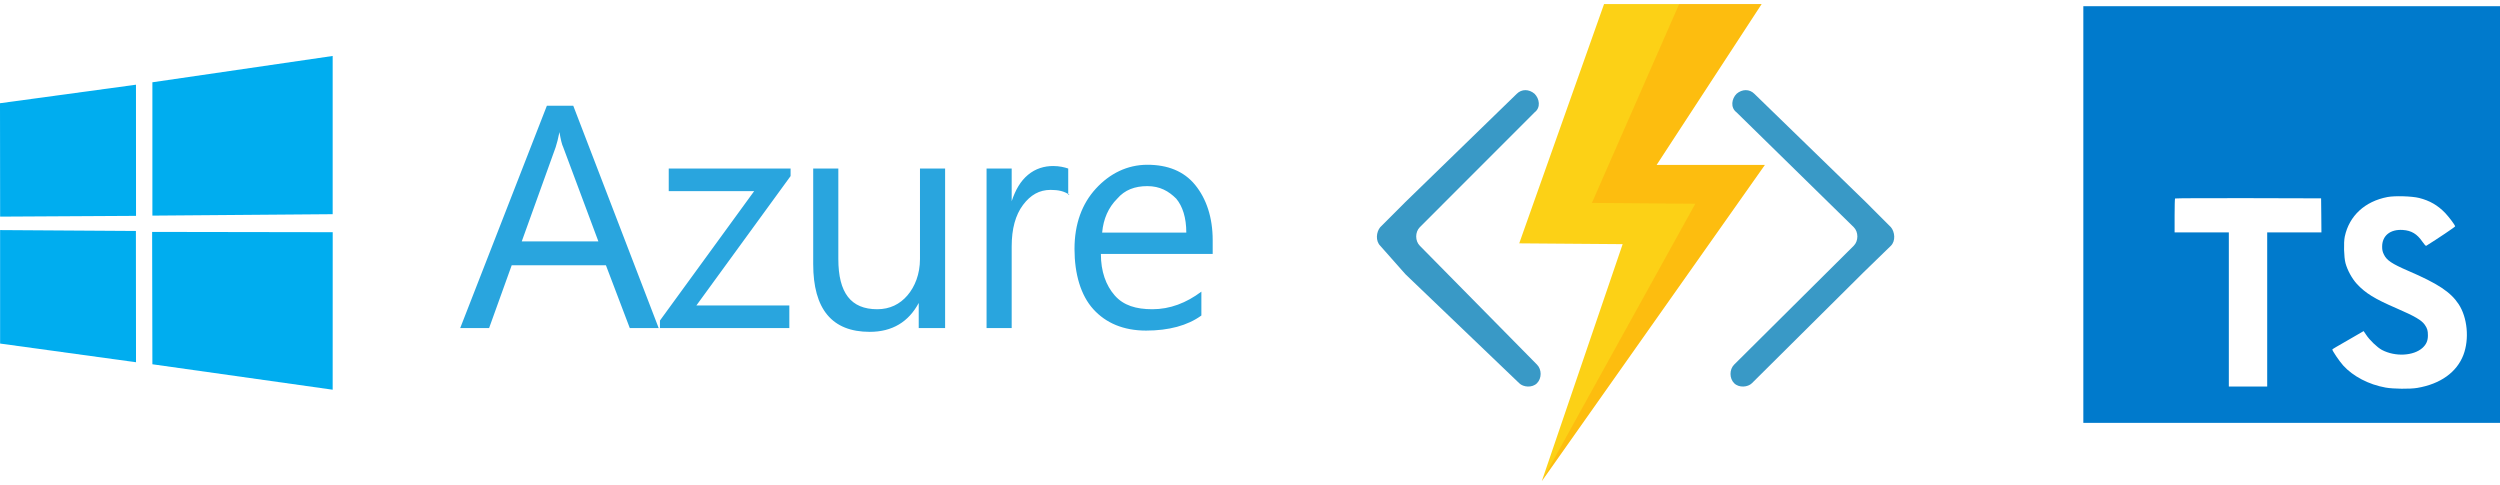 <?xml version="1.0" encoding="UTF-8"?>
<svg width="402px" height="78px" viewBox="0 0 402 78" version="1.1" xmlns="http://www.w3.org/2000/svg" xmlns:xlink="http://www.w3.org/1999/xlink">
    <!-- Generator: Sketch 42 (36781) - http://www.bohemiancoding.com/sketch -->
    <title>Group 3</title>
    <desc>Created with Sketch.</desc>
    <defs></defs>
    <g id="Page-1" stroke="none" stroke-width="1" fill="none" fill-rule="evenodd">
        <g id="Artboard-2" transform="translate(-247, -537)">
            <g id="Group-3" transform="translate(247, 537)">
                <g id="Icons" transform="translate(221, 0)">
                    <path d="M114,1 L147.5,1 L181,1 L181,34.5 L181,68 L147.5,68 L114,68 L114,34.5 L114,1 Z M172.184,34.755 C172.8,34.096 173.715,32.894 173.79,32.607 C173.811,32.522 170.897,30.565 169.131,29.47 C169.068,29.427 168.812,29.704 168.525,30.129 C167.664,31.384 166.76,31.926 165.377,32.022 C163.346,32.16 162.038,31.097 162.049,29.321 C162.049,28.8 162.123,28.491 162.336,28.066 C162.782,27.141 163.612,26.588 166.217,25.46 C171.014,23.397 173.066,22.036 174.343,20.1 C175.768,17.941 176.087,14.496 175.119,11.933 C174.055,9.146 171.418,7.253 167.706,6.626 C166.558,6.424 163.835,6.456 162.602,6.679 C159.911,7.158 157.359,8.487 155.785,10.231 C155.168,10.912 153.966,12.688 154.04,12.815 C154.072,12.858 154.349,13.028 154.657,13.209 C154.955,13.379 156.082,14.028 157.146,14.645 L159.071,15.761 L159.475,15.166 C160.039,14.304 161.272,13.124 162.017,12.73 C164.154,11.603 167.09,11.763 168.536,13.06 C169.153,13.624 169.408,14.209 169.408,15.07 C169.408,15.846 169.312,16.187 168.908,16.772 C168.387,17.516 167.323,18.143 164.303,19.452 C160.847,20.94 159.358,21.866 157.997,23.333 C157.21,24.184 156.465,25.545 156.157,26.683 C155.902,27.63 155.838,30.001 156.04,30.959 C156.752,34.298 159.273,36.627 162.91,37.318 C164.09,37.542 166.834,37.457 167.993,37.169 C169.695,36.744 170.993,35.989 172.184,34.755 Z M152.286,31.629 L147.925,31.629 L143.565,31.629 L143.565,19.239 L143.565,6.849 L140.481,6.849 L137.397,6.849 L137.397,19.239 L137.397,31.629 L133.037,31.629 L128.676,31.629 L128.676,34.319 C128.676,35.808 128.708,37.052 128.751,37.084 C128.783,37.127 134.089,37.148 140.523,37.137 L152.233,37.106 L152.264,34.372 L152.286,31.629 Z" id="TypeScript" fill="#007ACC" transform="translate(147.5, 34.5) scale(-1, 1) rotate(180) translate(-147.5, -34.5) "></path>
                    <g id="AzureFunctions" fill-rule="nonzero">
                        <path d="M83.056,39.52 C83.836,38.74 83.706,37.31 83.056,36.53 L79.028,32.5 L61.099,15.08 C60.319,14.3 59.15,14.3 58.241,15.08 L58.241,15.08 C57.461,15.86 57.201,17.29 58.241,18.07 L77.08,36.53 C77.859,37.31 77.859,38.74 77.08,39.52 L57.851,58.63 C57.071,59.41 57.071,60.84 57.851,61.62 L57.851,61.62 C58.63,62.4 60.059,62.27 60.709,61.62 L78.509,43.94 C78.509,43.94 78.509,43.94 78.639,43.81 L83.056,39.52 Z" id="Shape" fill="#3999C6"></path>
                        <path d="M0.944,39.52 C0.164,38.74 0.294,37.31 0.944,36.53 L4.972,32.5 L22.901,15.08 C23.681,14.3 24.85,14.3 25.759,15.08 L25.759,15.08 C26.539,15.86 26.799,17.29 25.759,18.07 L7.31,36.53 C6.531,37.31 6.531,38.74 7.31,39.52 L26.149,58.63 C26.929,59.41 26.929,60.84 26.149,61.62 L26.149,61.62 C25.37,62.4 23.941,62.27 23.291,61.62 L5.102,44.2 C5.102,44.2 5.102,44.2 4.972,44.07 L0.944,39.52 Z" id="Shape" fill="#3999C6"></path>
                        <polygon id="Shape" fill="#FCD116" points="62.268 0.65 36.933 0.65 23.291 39.13 39.921 39.26 26.929 77.35 62.788 26.52 45.378 26.52"></polygon>
                        <polygon id="Shape" fill="#FF8C00" opacity="0.3" points="45.373 26.52 62.263 0.65 49.011 0.65 34.979 32.63 51.609 32.76 26.924 77.35 62.783 26.52"></polygon>
                    </g>
                </g>
                <g id="Title" transform="translate(0, 9)" fill-rule="nonzero">
                    <path d="M0,7.598 L21.864,4.621 L21.873,25.71 L0.02,25.834 L0,7.598 Z M21.853,28.14 L21.87,49.248 L0.017,46.243 L0.016,27.998 L21.853,28.14 Z M24.504,4.231 L53.493,-2.84217094e-14 L53.493,25.442 L24.504,25.672 L24.504,4.231 Z M53.5,28.338 L53.493,53.665 L24.504,49.574 L24.463,28.291 L53.5,28.338 Z" id="Windows" fill="#00ADEF"></path>
                    <path d="M105.917,43.755 L101.27,43.755 L97.432,33.654 L82.282,33.654 L78.646,43.755 L74,43.755 L87.938,8 L92.18,8 L105.917,43.755 Z M96.22,29.816 L90.564,14.666 C90.362,14.262 90.16,13.454 89.958,12.242 C89.756,13.252 89.554,14.06 89.352,14.666 L83.898,29.816 L96.22,29.816 Z M127.127,19.312 L111.977,40.119 L126.925,40.119 L126.925,43.755 L106.119,43.755 L106.119,42.543 L121.269,21.736 L107.533,21.736 L107.533,18.1 L127.127,18.1 L127.127,19.312 Z M151.771,43.755 L147.731,43.755 L147.731,39.715 C146.115,42.745 143.489,44.361 139.853,44.361 C133.793,44.361 130.763,40.725 130.763,33.452 L130.763,18.1 L134.803,18.1 L134.803,32.644 C134.803,38.098 136.823,40.725 141.065,40.725 C143.085,40.725 144.701,39.917 145.913,38.503 C147.125,37.088 147.933,35.068 147.933,32.644 L147.933,18.1 L151.973,18.1 L151.973,43.755 L151.771,43.755 Z M171.972,22.342 C171.164,21.736 170.154,21.534 168.942,21.534 C167.124,21.534 165.71,22.342 164.497,23.958 C163.285,25.574 162.679,27.796 162.679,30.624 L162.679,43.755 L158.639,43.755 L158.639,18.1 L162.679,18.1 L162.679,23.352 C163.285,21.534 164.093,20.12 165.306,19.11 C166.518,18.1 167.932,17.696 169.346,17.696 C170.356,17.696 171.164,17.898 171.77,18.1 L171.77,22.342 L171.972,22.342 Z M195,31.836 L177.022,31.836 C177.022,34.664 177.83,36.886 179.244,38.503 C180.658,40.119 182.678,40.725 185.304,40.725 C188.132,40.725 190.758,39.715 193.182,37.896 L193.182,41.735 C190.96,43.351 187.93,44.159 184.294,44.159 C180.658,44.159 177.83,42.947 175.81,40.725 C173.79,38.503 172.78,35.068 172.78,31.028 C172.78,26.988 173.992,23.756 176.214,21.332 C178.436,18.908 181.264,17.494 184.496,17.494 C187.728,17.494 190.354,18.504 192.172,20.726 C193.99,22.948 195,25.978 195,29.614 L195,31.836 Z M190.758,28.402 C190.758,25.978 190.152,24.16 189.142,22.948 C187.93,21.736 186.516,20.928 184.496,20.928 C182.476,20.928 180.86,21.534 179.648,22.948 C178.234,24.362 177.426,26.18 177.224,28.402 L190.758,28.402 L190.758,28.402 Z" id="Azure" fill="#29A5DE"></path>
                </g>
            </g>
        </g>
    </g>
</svg>
